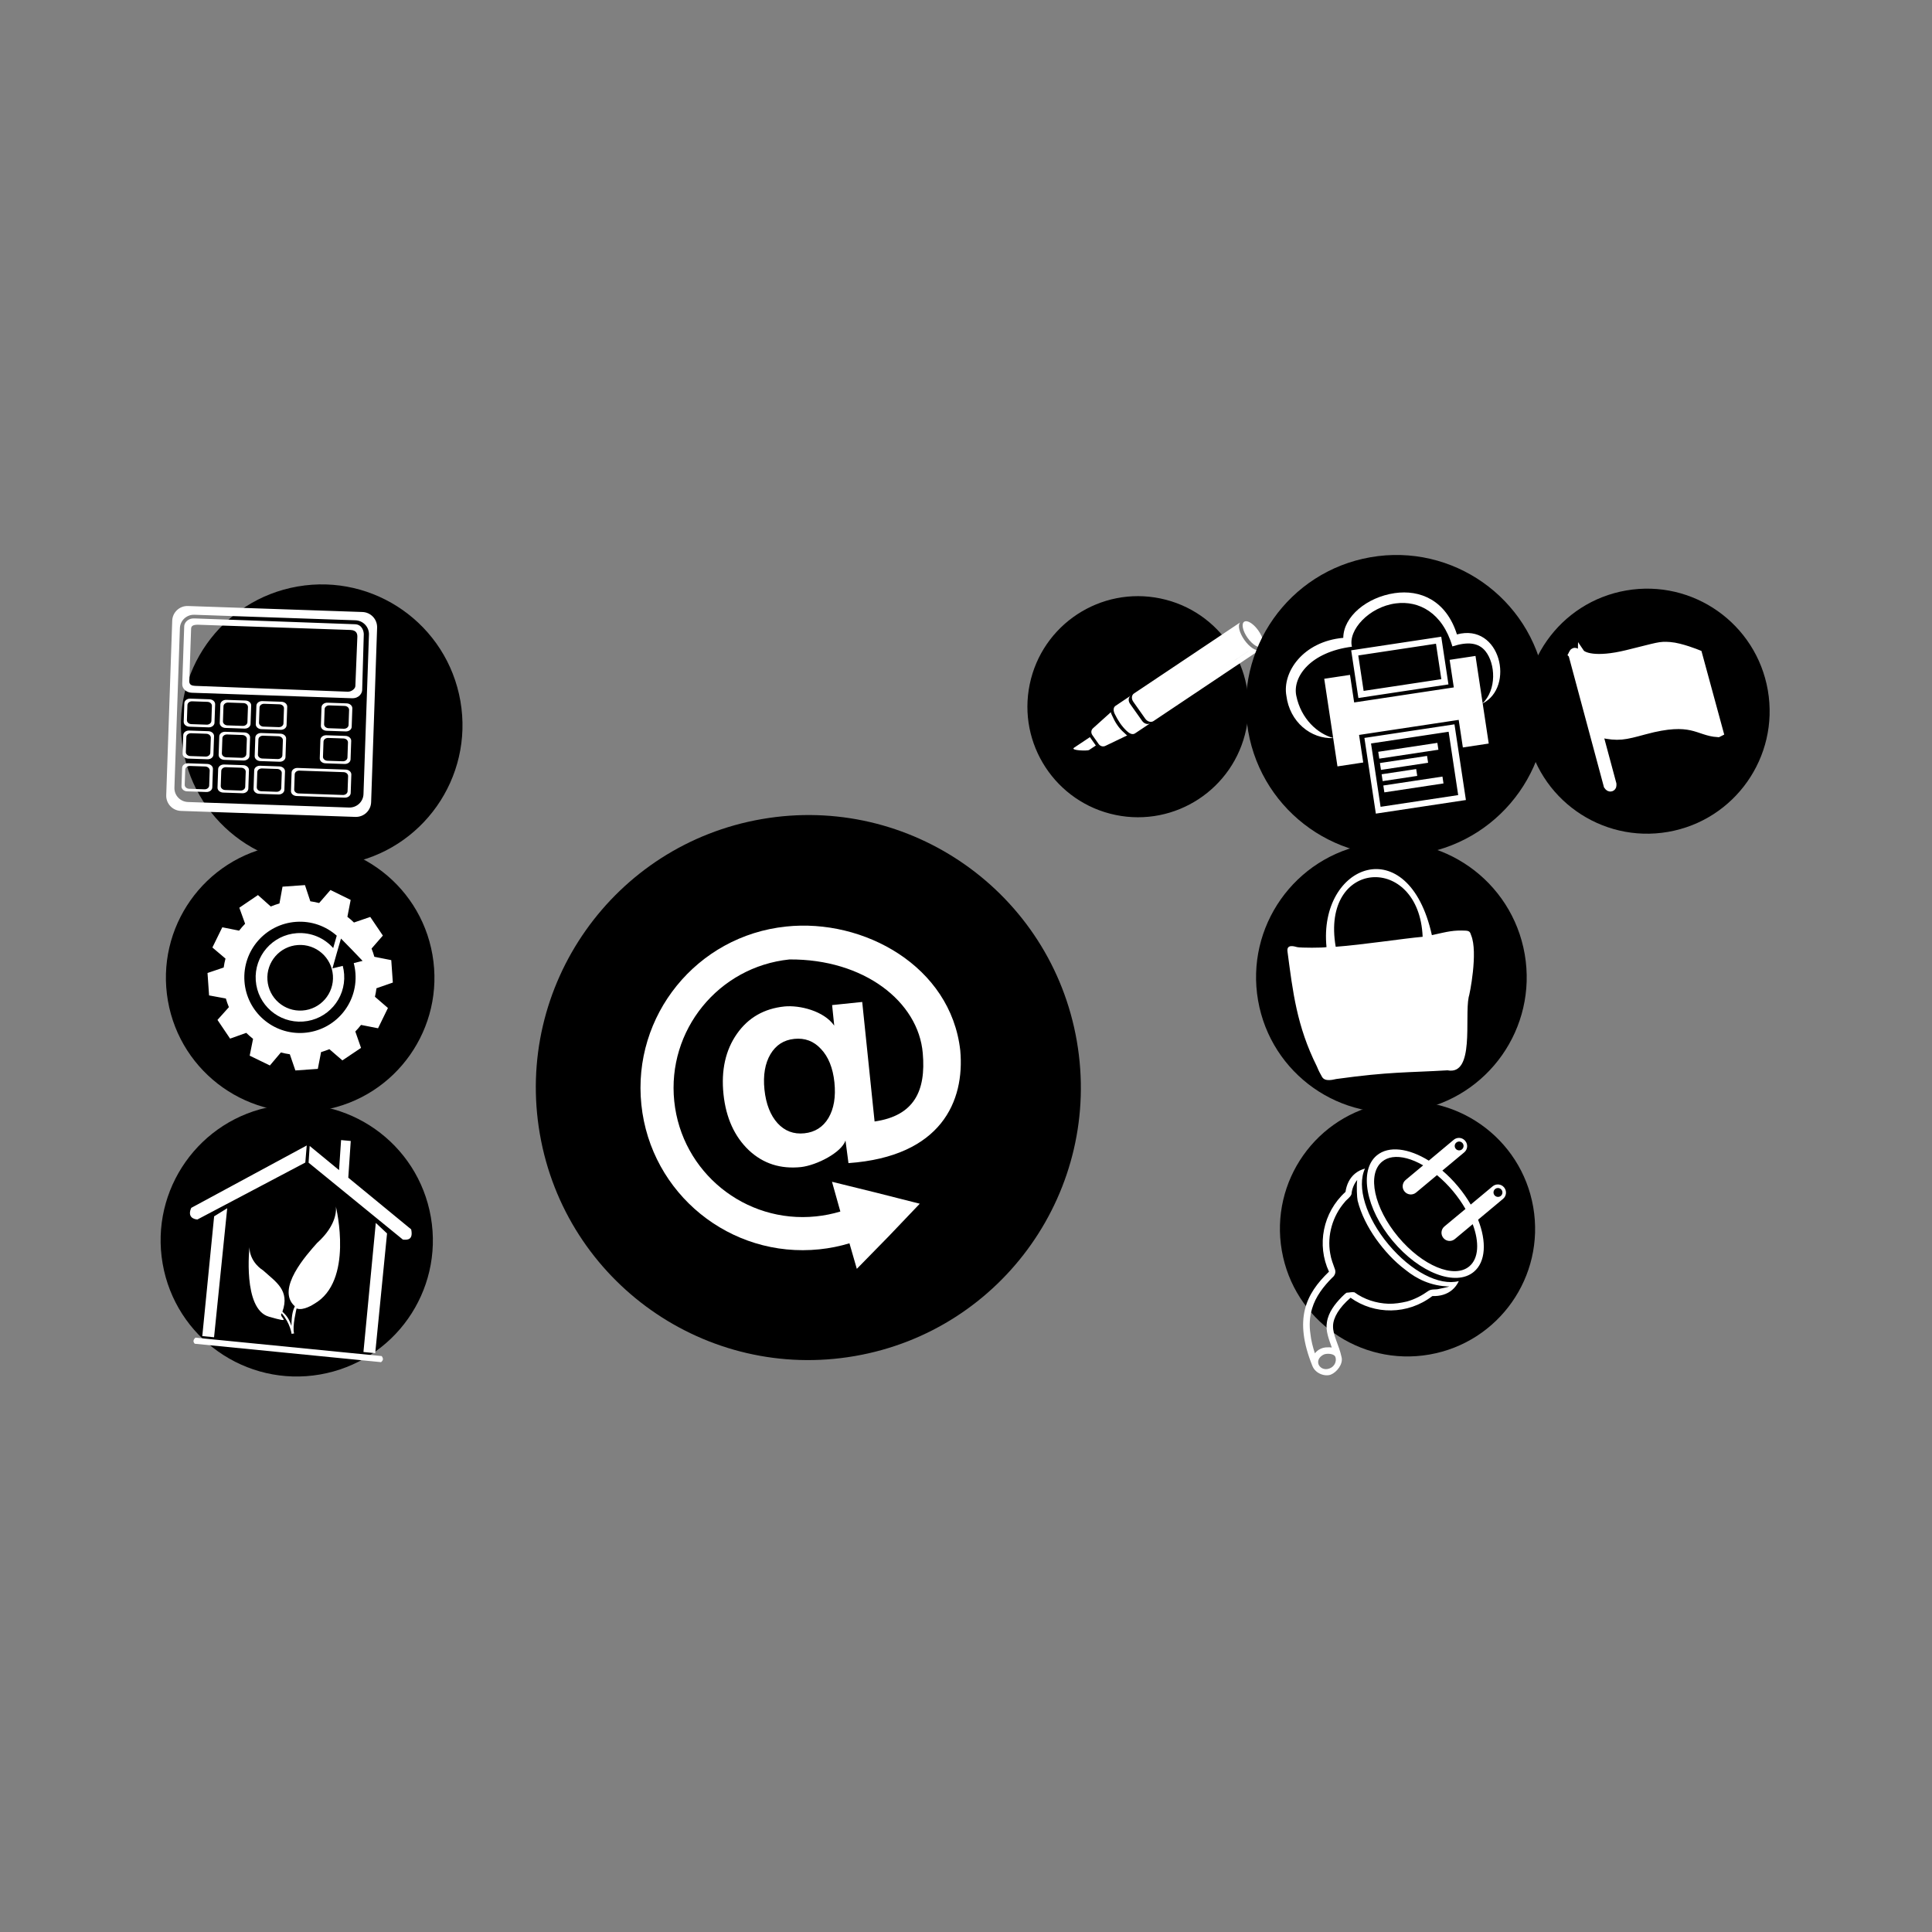 <svg:svg xmlns:dc="http://purl.org/dc/elements/1.1/" xmlns:ns1="http://sodipodi.sourceforge.net/DTD/sodipodi-0.dtd" xmlns:ns2="http://www.inkscape.org/namespaces/inkscape" xmlns:ns4="http://creativecommons.org/ns#" xmlns:rdf="http://www.w3.org/1999/02/22-rdf-syntax-ns#" xmlns:svg="http://www.w3.org/2000/svg" height="1023.396" id="svg3954" version="1.1" viewBox="16.57 -60.82 1023.396 1023.396" width="1023.396" ns1:docname="381 FOSSASIA 2016 #IoT T-shirt Design Contest_next3-@davro snsd.svg" ns2:version="0.48.5 r10040">
  <svg:rect x="16.57" y="-60.82" width="1023.396" height="1023.396" fill="#808080" stroke="none"/>
  <svg:defs id="defs3956" />
  <ns1:namedview bordercolor="#666666" borderopacity="1.0" id="base" pagecolor="#ffffff" showgrid="false" showguides="true" ns2:current-layer="layer1" ns2:cx="500" ns2:cy="500" ns2:document-units="px" ns2:guide-bbox="true" ns2:pageopacity="0.0" ns2:pageshadow="2" ns2:window-height="688" ns2:window-maximized="1" ns2:window-width="1366" ns2:window-x="-8" ns2:window-y="-8" ns2:zoom="0.471" />
  <svg:g id="layer1" transform="translate(0,-52.362)" ns2:groupmode="layer" ns2:label="Layer 1">
    <svg:g id="g5417" transform="matrix(1.021,-0.177,0.177,1.021,-875.601,474.45)">
      <svg:path d="m 239.482,349.515 c 0,38.428 -31.152,69.579 -69.579,69.579 -38.428,0 -69.579,-31.152 -69.579,-69.579 0,-38.428 31.152,-69.579 69.579,-69.579 38.428,0 69.579,31.152 69.579,69.579 z" id="path4144-1-6-74" style="color:#000000;fill:#000000;fill-opacity:1;fill-rule:nonzero;stroke:none;stroke-width:9;marker:none;visibility:visible;display:inline;overflow:visible;enable-background:accumulate" transform="translate(799.184,-10.968)" ns1:cx="169.90291" ns1:cy="349.51456" ns1:rx="69.579285" ns1:ry="69.579285" ns1:type="arc" />
      <svg:path d="m 991.743,324.837 c -0.014,0.997 -0.508,9.216 -12.696,16.837 -6.004,4.809 -24.979,19.526 -16.677,29.908 -1.056,1.602 -2.256,3.226 -3.42,9.587 -0.753,-5.221 -2.669,-6.887 -3.304,-7.967 5.704,-10.118 -0.673,-15.475 -6.024,-22.36 -6.695,-6.298 -4.897,-13.165 -4.897,-13.165 0,0 -8.95,30.697 3.629,36.843 12.579,6.147 4.453,0.999 6.801,-0.557 3.467,5.902 3.17,11.199 3.17,11.199 l 1.295,0.028 c -0.441,-3.611 3.447,-12.383 3.447,-12.383 3.162,1.983 9.207,-0.745 9.207,-0.745 22.003,-7.861 19.542,-46.15 19.468,-47.224 z m 13.219,-31.639 -4.789,-1.298 -3.642,14.95 -12.689,-14.736 -2.009,8.334 40.774,46.962 c 2.52,0.737 5.255,0.897 5.076,-4.412 l -27.166,-31.527 4.446,-18.27 z m -22.561,-1.581 -63.612,21.343 c -2.725,4.062 -0.071,5.87 2.084,6.394 l 59.324,-19.261 2.206,-8.478 z m -45.532,24.671 -7.301,2.942 -16.413,59.275 5.826,1.613 17.888,-63.832 z m 73.554,20.367 -17.491,63.942 5.826,1.613 16.413,-59.275 -4.747,-6.279 z m -100.889,42.043 c -1.093,0.778 -1.758,1.675 -0.834,3.012 l 92.233,25.54 c 0.894,-0.59 1.745,-1.208 0.834,-3.012 l -92.233,-25.54 z" id="path5464-5" style="fill:#ffffff" ns2:connector-curvature="0" />
    </svg:g>
    <svg:g id="g5440" transform="matrix(0.824,0.171,-0.171,0.824,353.412,152.557)">
      <svg:path d="m 239.482,349.515 c 0,38.428 -31.152,69.579 -69.579,69.579 -38.428,0 -69.579,-31.152 -69.579,-69.579 0,-38.428 31.152,-69.579 69.579,-69.579 38.428,0 69.579,31.152 69.579,69.579 z" id="path4144-1-6-50" style="color:#000000;fill:#000000;fill-opacity:1;fill-rule:nonzero;stroke:none;stroke-width:9;marker:none;visibility:visible;display:inline;overflow:visible;enable-background:accumulate" transform="translate(191.031,-165.518)" ns1:cx="169.90291" ns1:cy="349.51456" ns1:rx="69.579285" ns1:ry="69.579285" ns1:type="arc" />
      <svg:path d="m 417.219,65.062 c -0.698,0.019 -1.291,0.221 -1.688,0.625 -1.586,1.615 0.262,5.859 4.125,9.469 3.864,3.611 8.289,5.24 9.875,3.625 1.586,-1.615 -0.261,-5.859 -4.125,-9.469 -2.898,-2.707 -6.093,-4.308 -8.188,-4.25 z m -4.094,1.625 c -0.137,0.097 -0.255,0.222 -0.375,0.344 L 356.781,124 c -1.3,1.323 -1.018,3.621 0.625,5.156 L 367,138.125 c 1.643,1.535 4.044,1.698 5.344,0.375 l 55.938,-56.938 c 0.117,-0.119 0.221,-0.273 0.312,-0.406 -1.988,1.311 -6.576,-0.498 -10.625,-4.281 -4.057,-3.79 -6.117,-8.199 -4.844,-10.188 z m 8.875,6 c 0.316,0.296 0.634,0.599 0.969,0.875 -0.329,-0.273 -0.659,-0.584 -0.969,-0.875 z m -9.906,2 c 0.707,1.027 1.497,2.015 2.344,2.938 -0.847,-0.923 -1.637,-1.911 -2.344,-2.938 z m 14,0.719 c 0.048,0.129 0.086,0.268 0.094,0.375 -0.012,-0.007 -0.019,-0.024 -0.031,-0.031 -0.008,-0.107 -0.014,-0.215 -0.062,-0.344 z M 421.812,83.375 c 0.008,0.004 0.023,-0.004 0.031,0 -4.31,4.35 -8.619,8.717 -12.906,13.094 4.287,-4.377 8.565,-8.743 12.875,-13.094 z m -66.719,42.344 -8.094,8.25 c -1.3,1.323 -0.779,3.387 0.594,5.156 2.714,3.497 5.781,6.623 9.625,8.969 1.928,1.177 4.013,1.698 5.312,0.375 L 370.625,140.25 c -1.3,1.323 -3.67,1.129 -5.312,-0.406 l -9.625,-8.969 c -1.643,-1.535 -1.893,-3.833 -0.594,-5.156 z m 5.156,1.625 c 0.289,0.336 0.598,0.645 0.906,0.969 -0.313,-0.329 -0.612,-0.628 -0.906,-0.969 z m -7.344,5.281 c 0.145,0.006 0.291,0.07 0.438,0.156 -0.147,-0.086 -0.293,-0.151 -0.438,-0.156 z m -0.438,0.125 c 0.009,-0.006 0.023,0.006 0.031,0 -0.082,0.143 -0.196,0.3 -0.312,0.438 0.116,-0.137 0.199,-0.294 0.281,-0.438 z M 350.5,134.781 c -0.391,0.412 -0.685,0.858 -0.719,1.344 0.034,-0.486 0.326,-0.932 0.719,-1.344 z m 0.219,2.844 c 0.667,0.981 1.434,1.908 2.25,2.781 -0.822,-0.877 -1.579,-1.794 -2.25,-2.781 z m -5.781,0.844 c -0.031,0.036 -0.065,0.086 -0.094,0.125 l -8.875,12.094 c -0.917,1.249 -0.846,3.025 0.531,4.312 l 4.938,4.625 c 1.378,1.287 3.197,1.26 4.438,0.312 l 12,-9.156 c 0.039,-0.03 0.089,-0.062 0.125,-0.094 -0.76,-0.174 -1.376,-0.762 -2.156,-1.188 -4.004,-2.184 -7.035,-5.346 -9.625,-8.969 -0.509,-0.711 -1.07,-1.333 -1.281,-2.062 z M 352.344,151 c -2.526,1.798 -4.939,3.982 -7.562,5.594 2.618,-1.608 5.042,-3.798 7.562,-5.594 z m -12.406,2.812 c 1.183,1.197 2.475,2.307 3.688,3.438 -1.212,-1.131 -2.507,-2.24 -3.688,-3.438 z m -4.719,2.719 -8.406,8.531 c -2.309,2.359 8.761,0.3 9.469,-0.438 l 3.656,-3.688 -4.719,-4.406 z" id="path4028" style="fill:#ffffff;fill-opacity:1" transform="translate(0,52.362)" ns2:connector-curvature="0" />
    </svg:g>
    <svg:g id="g5366" transform="matrix(0.919,-0.159,0.159,0.919,-29.38,-189.424)">
      <svg:path d="m 239.482,349.515 c 0,38.428 -31.152,69.579 -69.579,69.579 -38.428,0 -69.579,-31.152 -69.579,-69.579 0,-38.428 31.152,-69.579 69.579,-69.579 38.428,0 69.579,31.152 69.579,69.579 z" id="path4144-1-6-9" style="color:#000000;fill:#000000;fill-opacity:1;fill-rule:nonzero;stroke:none;stroke-width:9;marker:none;visibility:visible;display:inline;overflow:visible;enable-background:accumulate" transform="translate(698.504,407.569)" ns1:cx="169.90291" ns1:cy="349.51456" ns1:rx="69.579285" ns1:ry="69.579285" ns1:type="arc" />
      <svg:path d="m 905.984,775.426 -4.265,-44.981 c 0,0 -8.667,-5.394 -14.43,-6.825 -5.763,-1.431 -5.745,-0.922 -24.529,0.356 -18.784,1.277 -25.604,-3.142 -26.718,-5.617 -0.097,0.16 4.298,45.974 4.298,45.974 9.599,3.897 12.871,3.61 24.705,2.493 28.293,-2.671 29.985,6.009 40.938,8.601 z m -72.927,-57.398 c 0.289,-0.398 0.583,-0.528 0.888,-0.082 0.079,0.115 0.181,0.127 0.197,0.305 l 6.993,76.362 c -0.071,1.019 -0.681,1.227 -1.215,0.112 l -6.991,-76.362 c -0.016,-0.178 0.061,-0.24 0.13,-0.335 z" id="rect3874" style="fill:#ffffff;stroke:#ffffff;stroke-width:6.167;stroke-opacity:1" ns2:connector-curvature="0" />
    </svg:g>
    <svg:g id="g5350" transform="matrix(2.044,-0.354,0.354,2.044,-477.923,-99.736)">
      <svg:path d="m 239.482,349.515 c 0,38.428 -31.152,69.579 -69.579,69.579 -38.428,0 -69.579,-31.152 -69.579,-69.579 0,-38.428 31.152,-69.579 69.579,-69.579 38.428,0 69.579,31.152 69.579,69.579 z" id="path4144-1-6-27" style="color:#000000;fill:#000000;fill-opacity:1;fill-rule:nonzero;stroke:none;stroke-width:9;marker:none;visibility:visible;display:inline;overflow:visible;enable-background:accumulate" transform="translate(213.458,43.382)" ns1:cx="169.90291" ns1:cy="349.51456" ns1:rx="69.579285" ns1:ry="69.579285" ns1:type="arc" />
      <svg:path d="m 384.763,351.413 c -22.83,-1.562 -42.596,15.676 -44.157,38.505 -1.562,22.831 15.675,42.597 38.503,44.159 2.66,0.182 5.261,0.104 7.812,-0.206 l 0.739,6.749 9.388,-6.763 9.289,-6.882 -10.544,-4.705 -10.583,-4.64 0.804,7.847 c -2.058,0.255 -4.18,0.314 -6.328,0.167 -18.175,-1.243 -31.898,-16.976 -30.655,-35.151 1.243,-18.176 16.981,-31.899 35.156,-30.656 18.789,3.114 30.618,16.25 29.464,29.393 -0.805,9.641 -4.896,15.383 -15.098,15.087 l 2.094,-30.612 -7.711,-0.527 -0.36,5.26 c -1.962,-4.159 -7.783,-6.689 -11.684,-6.987 -5.223,-0.357 -9.617,1.24 -13.177,4.832 -3.56,3.592 -5.571,8.455 -5.989,14.564 -0.418,6.109 0.943,11.202 3.95,15.243 3.039,4.013 7.149,6.133 12.402,6.492 4.033,0.218 10.786,-1.881 12.324,-4.745 l -0.235,5.818 c 23.648,2.379 31.99,-10.506 33.038,-23.492 1.29,-21.587 -18.54,-37.454 -38.442,-38.753 z m -2.827,28.62 c 2.749,0.188 4.823,1.427 6.293,3.707 1.503,2.251 2.175,5.272 1.922,8.967 -0.255,3.726 -1.278,6.623 -3.047,8.712 -1.767,2.058 -4.021,2.996 -6.739,2.81 -2.749,-0.188 -4.823,-1.422 -6.294,-3.701 -1.44,-2.277 -2.095,-5.289 -1.838,-9.046 0.253,-3.696 1.313,-6.598 3.047,-8.627 1.767,-2.058 3.968,-3.005 6.655,-2.821 z" id="path5587-2" style="fill:#ffffff;fill-opacity:1" ns2:connector-curvature="0" />
    </svg:g>
    <svg:g id="g5346" transform="matrix(1.015,-0.176,0.176,1.015,378.163,22.196)">
      <svg:path d="m 239.482,349.515 c 0,38.428 -31.152,69.579 -69.579,69.579 -38.428,0 -69.579,-31.152 -69.579,-69.579 0,-38.428 31.152,-69.579 69.579,-69.579 38.428,0 69.579,31.152 69.579,69.579 z" id="path4144-1-6-12" style="color:#000000;fill:#000000;fill-opacity:1;fill-rule:nonzero;stroke:none;stroke-width:9;marker:none;visibility:visible;display:inline;overflow:visible;enable-background:accumulate" transform="translate(108.414,178.576)" ns1:cx="169.90291" ns1:cy="349.51456" ns1:rx="69.579285" ns1:ry="69.579285" ns1:type="arc" />
      <svg:path d="m 248.106,507.097 c -1.774,0.106 -13.193,-1.868 -14.871,-2.57 -1.073,-0.469 -5.126,-2.726 -5.29,1.334 -0.851,21.049 -1.852,38.611 4.769,60.772 0.592,2.125 0.217,1.542 1.5,5.171 0.394,1.114 0.665,3.467 7.274,2.977 27.78,0.954 36.404,3.036 57.1,5.37 13.361,5.086 13.195,-25.055 17.127,-35.173 0.646,-0.976 8.811,-21.987 6.697,-31.181 -0.261,-1.133 0.003,-2.254 -2.267,-2.793 -6.281,-1.405 -9.075,-1.128 -17.607,-0.713 -2.614,-55.857 -51.376,-46.04 -54.436,-3.194 z m 49.607,3.218 c -10.005,-0.839 -31.106,-1.223 -44.923,-2.583 -0.005,-46.086 50.544,-40.115 44.923,2.583 z" id="path3822" style="fill:#ffffff" ns2:connector-curvature="0" />
    </svg:g>
    <svg:g id="g5183" transform="matrix(0.957,-0.166,0.166,0.957,863.198,112.332)">
      <svg:path d="m 239.482,349.515 c 0,38.428 -31.152,69.579 -69.579,69.579 -38.428,0 -69.579,-31.152 -69.579,-69.579 0,-38.428 31.152,-69.579 69.579,-69.579 38.428,0 69.579,31.152 69.579,69.579 z" id="path4144-2" style="color:#000000;fill:#000000;fill-opacity:1;fill-rule:nonzero;stroke:none;stroke-width:9;marker:none;visibility:visible;display:inline;overflow:visible;enable-background:accumulate" transform="translate(-365.696,170.485)" ns1:cx="169.90291" ns1:cy="349.51456" ns1:rx="69.579285" ns1:ry="69.579285" ns1:type="arc" />
      <svg:path d="m -160.114,475.871 c -0.856,-0.06 -1.748,0.12 -2.551,0.583 l -15.342,8.877 c -9.583,-8.527 -20.109,-11.897 -27.477,-7.641 -11.09,6.405 -10.815,27.636 0.597,47.402 11.411,19.766 29.643,30.577 40.733,24.172 7.368,-4.255 9.73,-15.038 7.136,-27.601 l 15.355,-8.876 c 2.139,-1.236 2.855,-3.935 1.62,-6.075 -1.235,-2.14 -3.938,-2.855 -6.077,-1.619 l -13.441,7.753 c -1.343,-3.632 -3.058,-7.309 -5.157,-10.945 -2.098,-3.635 -4.446,-6.982 -6.919,-9.961 l 13.441,-7.753 c 2.139,-1.236 2.855,-3.935 1.62,-6.075 -0.785,-1.339 -2.108,-2.141 -3.544,-2.241 z m -0.05,1.973 c 0.775,0.055 1.505,0.495 1.923,1.218 0.668,1.157 0.281,2.623 -0.876,3.291 -1.157,0.668 -2.624,0.281 -3.292,-0.876 -0.668,-1.157 -0.281,-2.623 0.876,-3.291 0.434,-0.251 0.904,-0.375 1.369,-0.342 z m -37.091,2.254 c 4.809,0.113 10.388,2.733 15.785,7.239 l -10.775,6.223 c -2.139,1.236 -2.893,3.97 -1.658,6.11 1.235,2.14 3.974,2.857 6.113,1.621 l 12.84,-7.413 c 2.552,2.992 4.965,6.363 7.132,10.116 2.055,3.56 3.731,7.195 5.02,10.719 l -12.949,7.444 c -2.139,1.235 -2.857,3.972 -1.621,6.112 1.235,2.14 3.938,2.855 6.077,1.619 l 10.962,-6.325 c 1.945,10.36 0.068,18.983 -5.772,22.355 -9.323,5.379 -25.172,-4.664 -35.436,-22.439 -10.265,-17.776 -11.024,-36.548 -1.713,-41.926 1.79,-1.033 3.802,-1.509 5.989,-1.458 z m -15.777,3.553 c -2.091,0.174 -4.08,0.764 -5.86,1.792 -3.225,1.863 -5.484,4.953 -6.795,8.922 -14.182,8.985 -20.468,25.925 -16.3,41.32 -14.661,9.902 -23.456,22.212 -17.702,49.125 0.989,4.625 6.031,7.021 9.126,6.363 3.358,-0.715 7.513,-4.406 7.383,-8.164 -0.256,-7.297 -2.701,-12.63 -1.676,-17.816 0.861,-4.352 4.837,-9.156 12.04,-13.485 11.244,11.464 29.142,14.56 44.099,6.723 4.089,0.847 7.926,0.447 11.15,-1.414 1.78,-1.028 3.267,-2.434 4.463,-4.158 -10.935,0.912 -24.804,-9.678 -34.383,-26.272 -9.579,-16.593 -11.806,-33.919 -5.545,-42.936 z m -5.25,5.404 c -0.967,3.033 -1.791,9.571 -1.694,11.12 0.581,7.72 2.978,15.205 6.238,22.187 3.438,7.13 7.737,13.91 13.191,19.673 4.945,5.62 11.858,10.877 21.87,12.847 -0.669,0.147 -5.079,0.327 -5.76,0.333 -1.984,0.203 -3.98,-0.772 -5.895,0.071 -3.918,1.891 -8.123,3.242 -12.458,3.698 -3.425,0.201 -6.922,0.158 -10.297,-0.524 -6.469,-1.371 -12.541,-4.549 -17.158,-9.311 -1.31,-0.494 -2.822,-0.293 -4.222,-0.514 -1.042,0.402 -1.997,1.204 -2.97,1.809 -4.347,3.134 -8.645,7.012 -10.38,12.24 -1.639,4.563 -0.473,9.408 0.265,14.023 -0.783,-0.272 -1.58,-0.413 -2.397,-0.51 -2.573,-0.48 -5.303,0.312 -7.226,2.062 -0.516,-3.614 -0.834,-7.302 -0.581,-10.964 0.106,-4.622 1.159,-9.226 3.256,-13.356 3.022,-6.136 8.212,-10.849 13.709,-14.729 1.49,-0.783 2.483,-2.321 2.262,-4.035 -0.502,-3.02 -1.171,-6.006 -1.103,-9.084 -0.089,-10.085 4.825,-20.01 12.607,-26.337 1.383,-1.288 3.381,-1.946 4.367,-3.614 0.191,-0.891 1.28,-4.421 4.372,-7.089 z m 74.183,17.405 c 0.935,-0.116 1.898,0.335 2.399,1.202 0.668,1.157 0.279,2.659 -0.878,3.327 -1.157,0.668 -2.659,0.243 -3.327,-0.914 -0.668,-1.157 -0.281,-2.623 0.876,-3.291 0.289,-0.167 0.617,-0.286 0.929,-0.325 z m -107.24,73.156 c 2.011,0.037 4.742,0.966 4.862,2.627 0.311,2.171 -1.164,4.953 -4.304,5.519 -3.14,0.566 -5.248,-1.459 -5.484,-3.459 -0.296,-2.512 1.897,-4.195 4.119,-4.649 0.248,-0.032 0.519,-0.043 0.807,-0.038 z" id="path3850" style="fill:#ffffff;fill-opacity:1" ns2:connector-curvature="0" />
    </svg:g>
    <svg:g id="g5157" transform="matrix(1.056,-0.183,0.183,1.056,199.235,-390.612)">
      <svg:g id="g5228" transform="translate(-999.246,-173.833)">
        <svg:path d="m 239.482,349.515 c 0,38.428 -31.152,69.579 -69.579,69.579 -38.428,0 -69.579,-31.152 -69.579,-69.579 0,-38.428 31.152,-69.579 69.579,-69.579 38.428,0 69.579,31.152 69.579,69.579 z" id="path4144-1-6-8" style="color:#000000;fill:#000000;fill-opacity:1;fill-rule:nonzero;stroke:none;stroke-width:9;marker:none;visibility:visible;display:inline;overflow:visible;enable-background:accumulate" transform="translate(695.989,526.864)" ns1:cx="169.90291" ns1:cy="349.51456" ns1:rx="69.579285" ns1:ry="69.579285" ns1:type="arc" />
        <svg:path d="m 870.594,865.916 c -1.555,-0.325 -3.017,0.448 -3.285,1.73 l -1.87,8.956 c -0.268,1.282 0.763,2.576 2.318,2.9 l 9.302,1.943 c 1.555,0.325 3.025,-0.447 3.293,-1.729 l 1.87,-8.956 c 0.268,-1.282 -0.771,-2.577 -2.326,-2.902 l -9.302,-1.943 z m 0.691,1.468 7.39,1.544 c 1.236,0.258 2.058,1.302 1.841,2.345 l -1.523,7.292 c -0.218,1.043 -1.389,1.67 -2.625,1.412 l -7.39,-1.544 c -1.236,-0.258 -2.05,-1.3 -1.832,-2.343 l 1.523,-7.292 c 0.218,-1.043 1.381,-1.672 2.617,-1.414 z m -3.981,14.286 c -1.555,-0.325 -3.017,0.448 -3.285,1.73 l -1.87,8.956 c -0.268,1.282 0.763,2.576 2.318,2.9 l 9.302,1.943 c 1.555,0.325 3.025,-0.447 3.293,-1.728 l 1.87,-8.956 c 0.268,-1.282 -0.771,-2.577 -2.326,-2.902 l -9.302,-1.943 z m 0.691,1.468 7.39,1.543 c 1.236,0.258 2.058,1.302 1.84,2.345 l -1.523,7.292 c -0.218,1.043 -1.389,1.67 -2.625,1.412 l -7.39,-1.544 c -1.236,-0.258 -2.05,-1.3 -1.832,-2.343 l 1.523,-7.292 c 0.218,-1.043 1.381,-1.672 2.617,-1.414 z m -17.476,12.024 c -1.555,-0.325 -3.017,0.449 -3.285,1.73 l -1.87,8.956 c -0.268,1.282 0.763,2.576 2.318,2.9 l 23.305,4.867 c 1.555,0.325 3.025,-0.447 3.293,-1.728 l 1.87,-8.956 c 0.268,-1.282 -0.771,-2.577 -2.326,-2.902 z m 0.691,1.468 21.393,4.468 c 1.236,0.258 2.058,1.302 1.841,2.345 l -1.523,7.292 c -0.218,1.043 -1.389,1.67 -2.625,1.412 l -21.393,-4.468 c -1.236,-0.258 -2.05,-1.3 -1.832,-2.343 l 1.523,-7.292 c 0.218,-1.043 1.381,-1.672 2.617,-1.414 z m -18.721,-5.694 c -1.555,-0.325 -3.017,0.448 -3.285,1.73 l -1.87,8.956 c -0.268,1.282 0.763,2.576 2.318,2.9 l 9.302,1.943 c 1.555,0.325 3.025,-0.447 3.293,-1.729 l 1.87,-8.956 c 0.268,-1.282 -0.771,-2.577 -2.326,-2.902 l -9.302,-1.943 z m 0.691,1.468 7.39,1.543 c 1.236,0.258 2.058,1.302 1.841,2.345 l -1.523,7.292 c -0.218,1.043 -1.389,1.67 -2.625,1.412 l -7.39,-1.543 c -1.236,-0.258 -2.05,-1.3 -1.832,-2.343 l 1.523,-7.292 c 0.218,-1.043 1.381,-1.672 2.617,-1.414 z m -18.136,-5.112 c -1.555,-0.325 -3.017,0.448 -3.285,1.73 l -1.87,8.956 c -0.268,1.282 0.763,2.576 2.318,2.9 l 9.302,1.943 c 1.555,0.325 3.025,-0.447 3.293,-1.729 l 1.87,-8.956 c 0.268,-1.282 -0.771,-2.577 -2.326,-2.902 l -9.302,-1.943 z m 0.691,1.469 7.39,1.543 c 1.236,0.258 2.058,1.302 1.841,2.345 l -1.523,7.292 c -0.218,1.043 -1.389,1.67 -2.625,1.412 l -7.39,-1.544 c -1.236,-0.258 -2.05,-1.3 -1.832,-2.343 l 1.523,-7.292 c 0.218,-1.043 1.381,-1.672 2.617,-1.414 z m -18.133,-5.111 c -1.555,-0.325 -3.017,0.448 -3.285,1.73 l -1.87,8.956 c -0.268,1.282 0.763,2.576 2.318,2.9 l 9.302,1.943 c 1.555,0.325 3.025,-0.447 3.293,-1.729 l 1.87,-8.956 c 0.268,-1.282 -0.771,-2.577 -2.326,-2.902 l -9.302,-1.943 z m 0.691,1.469 7.39,1.543 c 1.236,0.258 2.058,1.302 1.841,2.345 l -1.523,7.292 c -0.218,1.043 -1.389,1.67 -2.625,1.412 l -7.39,-1.544 c -1.236,-0.258 -2.05,-1.3 -1.832,-2.343 l 1.523,-7.292 c 0.218,-1.043 1.381,-1.672 2.617,-1.414 z m 37.507,-10.029 c -1.555,-0.325 -3.017,0.448 -3.285,1.73 l -1.87,8.956 c -0.268,1.282 0.763,2.576 2.318,2.9 l 9.302,1.943 c 1.555,0.325 3.025,-0.447 3.293,-1.729 l 1.87,-8.956 c 0.268,-1.282 -0.771,-2.577 -2.326,-2.902 l -9.302,-1.943 z m 0.691,1.468 7.39,1.544 c 1.236,0.258 2.058,1.302 1.84,2.345 l -1.523,7.292 c -0.218,1.043 -1.389,1.67 -2.625,1.412 l -7.39,-1.543 c -1.236,-0.258 -2.05,-1.3 -1.832,-2.343 l 1.523,-7.292 c 0.218,-1.043 1.381,-1.672 2.617,-1.414 z m -18.136,-5.112 c -1.555,-0.325 -3.017,0.449 -3.285,1.73 l -1.87,8.956 c -0.268,1.282 0.763,2.575 2.318,2.9 l 9.302,1.943 c 1.555,0.325 3.025,-0.447 3.293,-1.728 l 1.87,-8.956 c 0.268,-1.282 -0.771,-2.577 -2.326,-2.902 l -9.302,-1.943 z m 0.691,1.468 7.39,1.544 c 1.236,0.258 2.058,1.302 1.841,2.345 l -1.523,7.292 c -0.218,1.043 -1.389,1.67 -2.625,1.412 l -7.39,-1.543 c -1.236,-0.258 -2.05,-1.3 -1.832,-2.343 l 1.523,-7.292 c 0.218,-1.043 1.381,-1.672 2.617,-1.414 z m -18.133,-5.111 c -1.555,-0.325 -3.017,0.448 -3.285,1.73 l -1.87,8.956 c -0.268,1.282 0.763,2.575 2.318,2.9 l 9.302,1.943 c 1.555,0.325 3.025,-0.447 3.293,-1.728 l 1.87,-8.956 c 0.268,-1.282 -0.771,-2.577 -2.326,-2.902 l -9.302,-1.943 z m 0.691,1.468 7.39,1.544 c 1.236,0.258 2.058,1.302 1.841,2.345 l -1.523,7.292 c -0.218,1.043 -1.389,1.67 -2.625,1.412 l -7.39,-1.543 c -1.236,-0.258 -2.05,-1.3 -1.832,-2.343 l 1.523,-7.292 c 0.218,-1.043 1.381,-1.672 2.617,-1.414 z m 37.423,-9.63 c -1.555,-0.325 -3.017,0.449 -3.285,1.73 l -1.87,8.956 c -0.268,1.282 0.763,2.576 2.318,2.9 l 9.302,1.943 c 1.555,0.325 3.025,-0.447 3.293,-1.728 l 1.87,-8.956 c 0.268,-1.282 -0.771,-2.577 -2.326,-2.902 l -9.302,-1.943 z m 0.691,1.469 7.39,1.544 c 1.236,0.258 2.058,1.302 1.841,2.345 l -1.523,7.292 c -0.218,1.043 -1.389,1.67 -2.625,1.412 l -7.39,-1.543 c -1.236,-0.258 -2.05,-1.3 -1.832,-2.343 l 1.523,-7.292 c 0.218,-1.043 1.381,-1.672 2.617,-1.414 z m -18.136,-5.112 c -1.555,-0.325 -3.017,0.449 -3.285,1.73 l -1.87,8.956 c -0.268,1.282 0.763,2.576 2.318,2.9 l 9.302,1.943 c 1.555,0.325 3.025,-0.447 3.293,-1.728 l 1.87,-8.956 c 0.268,-1.282 -0.771,-2.577 -2.326,-2.902 l -9.302,-1.943 z m 0.691,1.468 7.39,1.543 c 1.236,0.258 2.058,1.302 1.841,2.345 l -1.523,7.292 c -0.218,1.043 -1.389,1.67 -2.625,1.412 l -7.39,-1.544 c -1.236,-0.258 -2.05,-1.3 -1.832,-2.343 l 1.523,-7.292 c 0.218,-1.043 1.381,-1.672 2.617,-1.414 z m -18.133,-5.111 c -1.555,-0.325 -3.017,0.448 -3.285,1.73 l -1.87,8.956 c -0.268,1.282 0.763,2.576 2.318,2.9 l 9.302,1.943 c 1.555,0.325 3.025,-0.447 3.293,-1.728 l 1.87,-8.956 c 0.268,-1.282 -0.771,-2.577 -2.326,-2.902 l -9.302,-1.943 z m 0.691,1.468 7.39,1.543 c 1.236,0.258 2.058,1.302 1.841,2.345 l -1.523,7.292 c -0.218,1.043 -1.389,1.67 -2.625,1.412 l -7.39,-1.544 c -1.236,-0.258 -2.05,-1.3 -1.832,-2.343 l 1.523,-7.292 c 0.218,-1.043 1.381,-1.672 2.617,-1.414 z m 8.143,-40.167 c -3.583,-0.755 -5.391,1.548 -5.674,2.902 l -5.847,28 c -0.498,2.385 1.455,4.544 3.86,5.046 l 77.548,16.196 c 3.584,0.749 5.421,-1.696 5.696,-3.051 l 5.488,-26.997 c 0.275,-1.355 0.179,-4.964 -3.404,-5.72 z m 1.498,3.43 73.446,15.339 c 3.307,0.691 3.021,2.902 2.755,4.137 l -5.09,23.638 c -0.266,1.235 -2.372,2.458 -4.205,2.068 L 807.548,846.544 c -3.305,-0.704 -2.447,-2.628 -2.188,-3.865 l 5.066,-24.259 c 0.258,-1.237 1.03,-1.962 4.043,-1.333 z m -3.642,-10.029 c -4.082,-0.852 -8.061,1.744 -8.914,5.826 l -17.638,84.459 c -0.853,4.082 1.755,8.054 5.837,8.907 l 84.447,17.637 c 4.082,0.852 8.052,-1.746 8.905,-5.828 l 17.638,-84.459 c 0.853,-4.082 -1.746,-8.052 -5.828,-8.905 l -84.447,-17.637 z m 2.394,4.801 77.93,16.276 c 3.766,0.786 6.173,4.428 5.394,8.158 l -16.117,77.174 c -0.779,3.73 -4.442,6.104 -8.208,5.317 l -77.93,-16.276 c -3.766,-0.787 -6.164,-4.426 -5.385,-8.156 l 16.117,-77.174 c 0.779,-3.73 4.433,-6.106 8.199,-5.319 z" id="path5371" style="fill:#ffffff;fill-opacity:1" ns2:connector-curvature="0" />
      </svg:g>
    </svg:g>
    <svg:g id="g5458" transform="matrix(1.007,-0.175,0.175,1.007,-789.387,316.359)">
      <svg:path d="m 239.482,349.515 c 0,38.428 -31.152,69.579 -69.579,69.579 -38.428,0 -69.579,-31.152 -69.579,-69.579 0,-38.428 31.152,-69.579 69.579,-69.579 38.428,0 69.579,31.152 69.579,69.579 z" id="path4144-1-6-54" style="color:#000000;fill:#000000;fill-opacity:1;fill-rule:nonzero;stroke:none;stroke-width:9;marker:none;visibility:visible;display:inline;overflow:visible;enable-background:accumulate" transform="translate(727.907,-1.716)" ns1:cx="169.90291" ns1:cy="349.51456" ns1:rx="69.579285" ns1:ry="69.579285" ns1:type="arc" />
      <svg:path d="m 896.88,299.714 -3.054,8.306 c -1.597,0.158 -3.165,0.435 -4.707,0.778 l -5.527,-6.977 -10.636,4.803 1.532,8.704 c -1.278,0.919 -2.512,1.928 -3.674,2.99 l -8.29,-3.209 -6.844,9.441 5.698,6.827 c -0.642,1.425 -1.236,2.884 -1.711,4.398 l -8.746,1.36 -1.188,11.588 8.292,3.067 c 0.159,1.586 0.437,3.163 0.779,4.696 l -6.961,5.492 4.782,10.67 8.773,-1.507 c 0.915,1.268 1.881,2.509 2.938,3.663 l -3.221,8.289 9.446,6.797 6.769,-5.668 c 1.424,0.644 2.891,1.235 4.404,1.712 l 1.406,8.763 11.6,1.189 3.155,-8.295 c 1.512,-0.155 3.024,-0.419 4.487,-0.74 l 5.65,6.882 10.629,-4.738 -1.461,-8.871 c 1.219,-0.883 2.385,-1.838 3.498,-2.853 l 8.397,3.22 6.848,-9.477 -5.644,-6.887 c 0.604,-1.348 1.074,-2.773 1.529,-4.201 l 8.871,-1.461 1.188,-11.588 -8.337,-3.214 c -0.155,-1.506 -0.377,-2.983 -0.697,-4.441 l 6.928,-5.634 -4.785,-10.634 -8.816,1.401 c -0.88,-1.216 -1.836,-2.387 -2.847,-3.497 l 3.172,-8.329 -9.441,-6.862 -6.935,5.652 c -1.383,-0.619 -2.824,-1.19 -4.29,-1.652 l -0.053,-0.01 -1.305,-8.754 -11.6,-1.19 z m 3.791,19.163 c 8.008,0.821 14.888,4.848 19.547,10.672 l -2.909,6.009 c -3.614,-5.883 -9.837,-10.072 -17.237,-10.831 -12.614,-1.293 -23.886,7.881 -25.18,20.497 -1.294,12.615 7.881,23.887 20.496,25.181 12.614,1.294 23.886,-7.881 25.18,-20.497 0.153,-1.491 0.167,-2.97 0.038,-4.408 l -5.482,0.374 3.475,-7.254 3.526,-7.225 4.566,6.626 4.488,6.69 -4.718,0.356 c 0.155,1.782 0.148,3.593 -0.042,5.44 -1.625,15.845 -15.784,27.367 -31.63,25.742 -15.845,-1.625 -27.366,-15.779 -25.741,-31.625 1.625,-15.845 15.779,-27.373 31.625,-25.748 z m -1.134,11.996 c 9.35,0.959 16.15,9.314 15.192,18.664 -0.959,9.351 -9.313,16.145 -18.663,15.186 -9.35,-0.959 -16.133,-9.306 -15.175,-18.656 0.959,-9.351 9.296,-16.153 18.646,-15.194 z" id="path3353" style="fill:#ffffff" ns2:connector-curvature="0" />
    </svg:g>
    <svg:g id="g5314" transform="matrix(1.128,-0.196,0.196,1.128,41.134,-363.032)">
      <svg:path d="m 239.482,349.515 c 0,38.428 -31.152,69.579 -69.579,69.579 -38.428,0 -69.579,-31.152 -69.579,-69.579 0,-38.428 31.152,-69.579 69.579,-69.579 38.428,0 69.579,31.152 69.579,69.579 z" id="path4144-1-6-79" style="color:#000000;fill:#000000;fill-opacity:1;fill-rule:nonzero;stroke:none;stroke-width:9;marker:none;visibility:visible;display:inline;overflow:visible;enable-background:accumulate" transform="translate(336.57,384.077)" ns1:cx="169.90291" ns1:cy="349.51456" ns1:rx="69.579285" ns1:ry="69.579285" ns1:type="arc" />
      <svg:path d="m 494.43,758.571 22.048,0.489 -0.071,3.207 -22.048,-0.489 z m -0.117,5.256 16.168,0.359 -0.071,3.207 -16.168,-0.359 z m -0.117,5.256 27.66,0.614 -0.071,3.207 -27.66,-0.614 z m 0.35,-15.768 27.66,0.614 -0.071,3.207 -27.66,-0.614 z m -4.294,-48.403 -0.495,22.31 42.13,0.935 0.495,-22.31 -42.129,-0.935 z m 2.825,2.903 36.352,0.807 -0.368,16.583 -36.352,-0.807 0.183,-8.267 0.184,-8.317 z m -17.364,7.935 -0.286,12.898 -0.337,15.189 -0.286,12.898 12.051,0.267 0.286,-12.898 46.611,1.034 -0.286,12.898 12.101,0.269 0.286,-12.898 0.337,-15.189 0.286,-12.898 -12.101,-0.269 -0.286,12.898 -46.611,-1.034 0.286,-12.898 -12.051,-0.267 z m 13.63,30.147 -0.786,35.408 42.13,0.935 0.786,-35.408 -42.13,-0.935 z m 2.573,3.047 36.302,0.806 -0.657,29.631 -36.302,-0.806 0.329,-14.84 0.328,-14.79 z m 53.907,-9.355 c 16.303,-4.85 14.691,-35.447 -6.106,-33.547 -2.207,-16.506 -13.309,-23.445 -25.106,-23.755 -13.027,-0.342 -25.19,6.607 -26.98,16.308 -18.691,-1.539 -30.568,10.866 -30.517,21.856 -0.596,12.188 7.714,21.807 18.138,23.068 -6.94,-3.184 -13.308,-11.348 -13.628,-22.262 -0.264,-8.979 9.995,-18.793 29.253,-17.927 -0.571,-7.825 10.928,-16.827 23.48,-16.272 10.657,0.47 20.484,7.838 22.333,24.087 7.292,-1.019 12.223,0.271 14.721,4.847 3.51,6.429 2.209,18.368 -5.588,23.597 z" id="path4902" style="fill:#ffffff;fill-opacity:1" ns2:connector-curvature="0" />
    </svg:g>
  </svg:g>
</svg:svg>